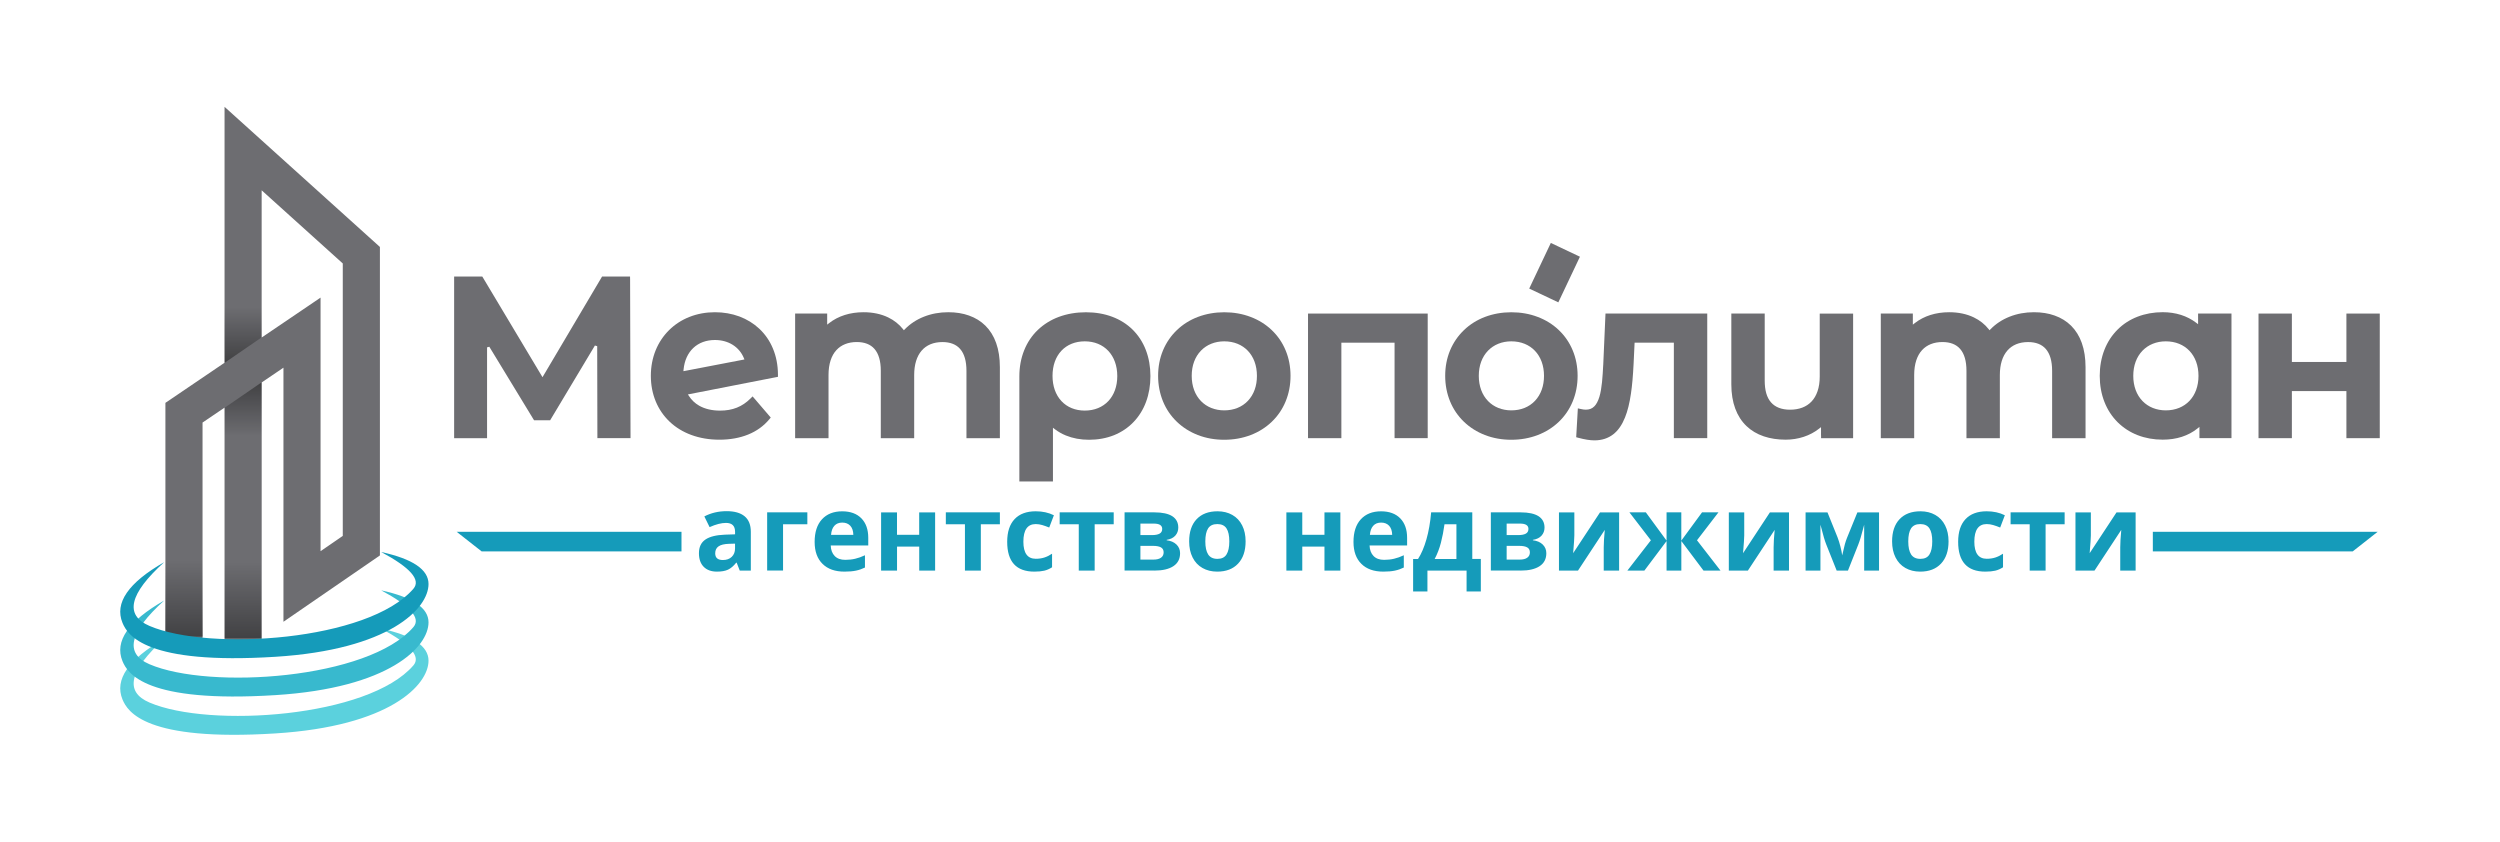 <?xml version="1.0" encoding="utf-8"?>
<!-- Generator: Adobe Illustrator 24.1.1, SVG Export Plug-In . SVG Version: 6.00 Build 0)  -->
<svg version="1.1" id="Слой_1" xmlns="http://www.w3.org/2000/svg" xmlns:xlink="http://www.w3.org/1999/xlink" x="0px" y="0px"
	 viewBox="0 0 8192 2758" style="enable-background:new 0 0 8192 2758;" xml:space="preserve">
<style type="text/css">
	.st0{fill:#159BBA;}
	.st1{fill-rule:evenodd;clip-rule:evenodd;fill:#159BBA;}
	.st2{fill:#6D6D71;}
	.st3{opacity:0.4;fill-rule:evenodd;clip-rule:evenodd;fill:url(#Rectangle_9_);enable-background:new    ;}
	.st4{opacity:0.4;fill-rule:evenodd;clip-rule:evenodd;fill:url(#Rectangle_10_);enable-background:new    ;}
	.st5{opacity:0.4;fill-rule:evenodd;clip-rule:evenodd;fill:url(#Rectangle_11_);enable-background:new    ;}
	.st6{opacity:0.4;fill-rule:evenodd;clip-rule:evenodd;fill:url(#Rectangle_12_);enable-background:new    ;}
	.st7{fill-rule:evenodd;clip-rule:evenodd;fill:#5BD1DD;}
	.st8{fill-rule:evenodd;clip-rule:evenodd;fill:#38B9CE;}
</style>
<desc>Created with Sketch.</desc>
<g>
	<g>
		<path id="агентствонедвижимости" class="st0" d="M2349.2,1873.1c14.9,0,27-2.1,36.3-6.4
			c9.2-4.3,18.2-11.9,27-23l0,0h1.4l10.1,26h36.3v-127.1c0-22.7-6.8-39.7-20.4-50.9c-13.6-11.2-33.3-16.7-58.9-16.7
			c-26.8,0-51.1,5.8-73,17.2l0,0l17.2,35.1c20.6-9.2,38.5-13.8,53.8-13.8c19.8,0,29.7,9.7,29.7,29l0,0v8.4l-33.1,1.1
			c-28.5,1.1-49.9,6.3-64.1,16c-14.2,9.7-21.2,24.6-21.2,44.8c0,19.3,5.3,34.2,15.8,44.7C2316.5,1867.9,2330.9,1873.1,2349.2,1873.1
			z M2368.8,1835.1c-16.9,0-25.2-7.3-25.2-22c0-10.2,3.7-17.8,11.1-22.9s18.7-7.7,33.8-8.2l0,0l20.1-0.6v15.7
			c0,11.5-3.6,20.7-10.9,27.7C2390.6,1831.6,2380.9,1835.1,2368.8,1835.1z M2565.9,1869.7V1718h79.6v-39.1h-131.7v190.7H2565.9z
			 M2767.2,1873.1c14.9,0,27.5-1.1,37.9-3.3c10.4-2.2,20.1-5.6,29.2-10.1l0,0v-40.2c-11.1,5.3-21.8,9-32,11.4
			c-10.2,2.4-21.1,3.6-32.6,3.6c-14.8,0-26.3-4.1-34.5-12.5c-8.2-8.4-12.6-19.9-13.1-34.6l0,0h123v-25.2c0-27.1-7.5-48.3-22.5-63.7
			c-15-15.3-36-23-62.9-23c-28.2,0-50.3,8.8-66.3,26.2s-24,42.2-24,74.1c0,31.1,8.7,55.1,26,72
			C2712.5,1864.7,2736.4,1873.1,2767.2,1873.1z M2796.2,1752.7h-73c0.9-12.8,4.5-22.8,10.8-29.8c6.3-7,14.9-10.5,26-10.5
			s19.8,3.5,26.3,10.5C2792.7,1729.9,2796,1739.9,2796.2,1752.7L2796.2,1752.7z M2939.4,1869.7V1791h72.7v78.7h52.1v-190.7H3012
			v73.4h-72.7v-73.4h-52.1v190.7H2939.4z M3214,1869.7V1718h62.4v-39.1h-177.1v39.1h62.6v151.7H3214z M3389.4,1873.1
			c13.1,0,23.9-1.1,32.5-3.1c8.6-2,17.1-5.8,25.5-11.1l0,0v-44.5c-8.5,5.7-17,9.9-25.6,12.6c-8.5,2.7-17.8,4-27.8,4
			c-27.1,0-40.6-18.7-40.6-56c0-38.4,13.5-57.7,40.6-57.7c7.1,0,14.1,1.1,21.2,3.2c7.1,2.1,14.7,4.8,22.9,8.1l0,0l15.3-40.2
			c-17.5-8.7-37.3-13-59.4-13c-30.2,0-53.3,8.6-69.4,25.7c-16.1,17.1-24.2,41.8-24.2,74.3C3300.3,1840.5,3330,1873.1,3389.4,1873.1z
			 M3587,1869.7V1718h62.4v-39.1h-177.1v39.1h62.6v151.7H3587z M3782.7,1869.7c27.1,0,47.8-4.9,62.4-14.6s21.8-23.8,21.8-42.4
			c0-11.3-4-20.8-11.8-28.4c-7.9-7.7-18.7-12.3-32.2-13.9l0,0v-1.4c12.5-2,22-6.7,28.4-13.9c6.4-7.2,9.7-16,9.7-26.2
			c0-16.4-6.5-28.8-19.5-37.3c-13.1-8.4-32.6-12.7-58.8-12.7l0,0h-97.7v190.7H3782.7z M3774.6,1753.4h-37.7v-37.7h43.7
			c18.4,0,27.7,5.8,27.7,17.4c0,7.1-2.8,12.3-8.5,15.5C3794,1751.8,3785.7,1753.4,3774.6,1753.4L3774.6,1753.4z M3779.2,1833.7
			h-42.3v-45h41.3c11.6,0,20.3,1.7,26.1,5c5.8,3.3,8.7,8.8,8.7,16.3s-2.8,13.3-8.6,17.5C3798.6,1831.7,3790.2,1833.7,3779.2,1833.7
			L3779.2,1833.7z M3988.6,1873.1c29.2,0,52.1-8.8,68.4-26.3c16.4-17.5,24.6-41.8,24.6-72.8c0-20-3.7-37.5-11.3-52.4
			c-7.5-14.9-18.2-26.4-32.3-34.3c-13.9-7.9-30.2-11.9-48.4-11.9c-29.4,0-52.3,8.7-68.6,26s-24.4,41.5-24.4,72.7
			c0,20,3.7,37.5,11.3,52.6s18.2,26.5,32.3,34.5C3954.1,1869.1,3970.2,1873.1,3988.6,1873.1z M3989.2,1831.3
			c-13.9,0-24.1-4.9-30.3-14.5s-9.3-23.9-9.3-42.8c0-19,3.1-33.2,9.2-42.6s16.1-14.1,30-14.1c13.9,0,24.1,4.7,30.2,14.2
			c6.2,9.4,9.2,23.6,9.2,42.5c0,19-3.1,33.3-9.2,42.9C4013.1,1826.5,4003.1,1831.3,3989.2,1831.3z M4267.3,1869.7V1791h72.7v78.7
			h52.1v-190.7H4340v73.4h-72.7v-73.4h-52.1v190.7H4267.3z M4532.9,1873.1c14.9,0,27.5-1.1,37.9-3.3s20.1-5.6,29.2-10.1l0,0v-40.2
			c-11.1,5.3-21.8,9-32,11.4c-10.2,2.4-21.1,3.6-32.6,3.6c-14.8,0-26.3-4.1-34.5-12.5c-8.2-8.4-12.6-19.9-13.1-34.6l0,0h123v-25.2
			c0-27.1-7.5-48.3-22.5-63.7c-15-15.3-36-23-62.9-23c-28.2,0-50.3,8.8-66.3,26.2s-24,42.2-24,74.1c0,31.1,8.7,55.1,26,72
			C4478.2,1864.7,4502.2,1873.1,4532.9,1873.1z M4561.9,1752.7h-73c0.9-12.8,4.5-22.8,10.8-29.8c6.3-7,14.9-10.5,26-10.5
			c11,0,19.8,3.5,26.3,10.5C4558.3,1729.9,4561.7,1739.9,4561.9,1752.7L4561.9,1752.7z M4677.4,1938.1v-68.4h128.3v68.4h46.7v-106.5
			h-28v-152.7h-134.8c-2.9,33.2-8.1,62.7-15.5,88.6c-7.4,25.8-16.5,47.2-27.5,64.2l0,0h-16.1v106.5L4677.4,1938.1L4677.4,1938.1z
			 M4772.4,1831.7h-71.3c8.8-16.6,15.6-34.4,20.5-53.4c4.9-19,8.8-39.1,11.7-60.3l0,0h39.1V1831.7z M4982.8,1869.7
			c27.1,0,47.8-4.9,62.4-14.6s21.8-23.8,21.8-42.4c0-11.3-4-20.8-11.8-28.4c-7.9-7.7-18.7-12.3-32.2-13.9l0,0v-1.4
			c12.5-2,22-6.7,28.4-13.9c6.4-7.2,9.7-16,9.7-26.2c0-16.4-6.5-28.8-19.5-37.3c-13.1-8.4-32.6-12.7-58.8-12.7l0,0h-97.6v190.7
			H4982.8z M4974.8,1753.4H4937v-37.7h43.7c18.4,0,27.7,5.8,27.7,17.4c0,7.1-2.8,12.3-8.5,15.5
			C4994.1,1751.8,4985.8,1753.4,4974.8,1753.4L4974.8,1753.4z M4979.4,1833.7H4937v-45h41.3c11.6,0,20.3,1.7,26.1,5
			c5.8,3.3,8.7,8.8,8.7,16.3s-2.8,13.3-8.6,17.5C4998.8,1831.7,4990.4,1833.7,4979.4,1833.7L4979.4,1833.7z M5170.8,1869.7
			l87.7-133.4c-2.3,24.7-3.4,43.8-3.4,57.3l0,0v76.1h50.4v-190.7h-62.6l-88,133.7c2.6-30.9,3.9-50.4,3.9-58.3v-75.4h-50.4v190.7
			H5170.8z M5388.3,1869.7l72.7-96.8v96.8h48.4v-96.8l72.7,96.8h55.6l-77-99.3l70.3-91.5h-53.8l-67.9,92.6v-92.6H5461v92.6
			l-67.9-92.6h-53.8l70.3,91.5l-77,99.3H5388.3z M5727.5,1869.7l87.7-133.4c-2.3,24.7-3.4,43.8-3.4,57.3l0,0v76.1h50.4v-190.7h-62.6
			l-88,133.8c2.6-30.9,3.9-50.4,3.9-58.3V1679H5665v190.7L5727.5,1869.7L5727.5,1869.7z M5965.2,1869.7v-150.3l3.2,11.6
			c5.6,22.6,10.8,40.2,15.7,52.7l0,0l34.3,86h37l33.8-85.3c4.9-12.2,10.4-30.4,16.5-54.4l0,0l2.8-10.5v150.3h48.7v-190.7h-71
			c-20.1,49.4-31.5,77.2-34,83.5c-2.5,6.2-4.8,13.1-6.9,20.5s-5,19.7-8.8,36.7c-1.1-8.1-3-17.8-5.9-29.2
			c-2.9-11.4-6.1-21.4-9.5-30.2l0,0l-32.8-81.3h-71.8v190.7L5965.2,1869.7L5965.2,1869.7z M6292,1873.1c29.2,0,52.1-8.8,68.4-26.3
			c16.4-17.5,24.6-41.8,24.6-72.8c0-20-3.7-37.5-11.3-52.4c-7.5-14.9-18.2-26.4-32.3-34.3c-13.9-7.9-30.2-11.9-48.4-11.9
			c-29.4,0-52.3,8.7-68.6,26c-16.3,17.3-24.4,41.5-24.4,72.7c0,20,3.7,37.5,11.3,52.6c7.5,15,18.2,26.5,32.3,34.5
			C6257.5,1869.1,6273.7,1873.1,6292,1873.1z M6292.6,1831.3c-13.9,0-24.1-4.9-30.3-14.5s-9.3-23.9-9.3-42.8c0-19,3.1-33.2,9.2-42.6
			c6.2-9.4,16.1-14.1,30-14.1c13.9,0,24.1,4.7,30.2,14.2c6.2,9.4,9.2,23.6,9.2,42.5c0,19-3.1,33.3-9.2,42.9
			C6316.5,1826.5,6306.6,1831.3,6292.6,1831.3z M6505.5,1873.1c13.1,0,23.9-1.1,32.5-3.1c8.6-2,17.1-5.8,25.5-11.1l0,0v-44.5
			c-8.5,5.7-17,9.9-25.6,12.6c-8.5,2.7-17.8,4-27.8,4c-27.1,0-40.6-18.7-40.6-56c0-38.4,13.5-57.7,40.6-57.7
			c7.1,0,14.1,1.1,21.2,3.2c7.1,2.1,14.7,4.8,22.9,8.1l0,0l15.3-40.2c-17.5-8.7-37.3-13-59.4-13c-30.2,0-53.3,8.6-69.4,25.7
			c-16.1,17.1-24.2,41.8-24.2,74.3C6416.4,1840.5,6446.1,1873.1,6505.5,1873.1z M6703,1869.7V1718h62.4v-39.1h-177.1v39.1h62.6
			v151.7H6703z M6863.3,1869.7l87.7-133.4c-2.3,24.7-3.4,43.8-3.4,57.3l0,0v76.1h50.4v-190.7h-62.6l-88,133.7
			c2.6-30.9,3.9-50.4,3.9-58.3l0,0v-75.4h-50.4v190.7H6863.3z"/>
		<polygon id="Rectangle" class="st1" points="1496.3,1742.5 2233.1,1742.5 2233.1,1806.8 1578.2,1806.8 		"/>
		<polygon id="Rectangle_1_" class="st1" points="7791.2,1742.5 7054.4,1742.5 7054.4,1806.8 7709.4,1806.8 		"/>
	</g>
	<g>
		<path class="st2" d="M4212.6,1315.7c10.7-25.8,16.2-54.1,16.2-84c0-30-5.4-58.2-16.2-83.9c-10.5-25.3-25.8-47.5-45.3-66.1
			c-19.6-18.7-42.8-33.2-69-43.1c-26.5-10.2-55.7-15.4-86.8-15.4c-30.4,0-59.5,5.2-86.3,15.3c-26,9.9-49.2,24.4-68.7,43.1
			c-19.5,18.7-34.8,40.9-45.4,66.1c-10.8,25.7-16.2,54-16.2,83.9c0,29.8,5.5,58.1,16.2,84.1c10.5,25.3,25.7,47.6,45.3,66.4
			c19.6,18.8,42.7,33.3,68.7,43.4c26.6,10.3,55.6,15.5,86.2,15.5c31,0,60.2-5.2,87-15.5c26.2-10,49.4-24.6,69-43.4
			C4186.9,1363.4,4202.1,1341,4212.6,1315.7z M4089.2,1313.4c-19.4,20.5-46.3,31.3-77.7,31.3c-15,0-29.3-2.7-42.4-7.9
			c-12.9-5.2-24.1-12.7-33.6-22.4c-19.9-20.5-30.5-49.1-30.5-82.8c0-33.6,10.5-62.2,30.5-82.8c9.5-9.7,20.8-17.3,33.6-22.4
			c12.9-5.2,27.2-7.9,42.4-7.9c64.1,0,107.2,45.4,107.2,113.1C4118.8,1264.7,4108.5,1292.9,4089.2,1313.4z"/>
		<path class="st2" d="M3714.2,1383.1c17.8-18.5,31.7-40.7,41.1-66.1c9.6-25.8,14.4-54.2,14.4-84.6c0-30.9-5.1-59.8-15.1-85.7
			c-9.8-25.4-24.3-47.7-43-66.3c-18.7-18.5-41.2-32.7-67-42.4c-26-9.8-55.1-14.8-86.3-14.8c-31.7,0-61.5,5.1-88.6,15.1
			c-26.4,9.8-49.6,24.3-69.1,42.9c-19.4,18.6-34.4,41-44.6,66.6c-10.5,26-15.8,54.8-15.8,85.4v335.5v9h9h92.1h9v-9v-159v-8.1
			l6.4,4.9c11,8.3,23,15.2,35.8,20.4c22.6,9.3,48.2,14.1,76.1,14.1c29.3,0,56.8-5.1,81.8-15C3675,1416,3696.5,1401.6,3714.2,1383.1z
			 M3554.7,1345.4c-31.2,0-57.6-10.8-76.6-31.1c-19.1-20.5-29.2-49.1-29.2-82.7c0-33.5,10.1-62,29.1-82.3
			c19-20.1,45.5-30.8,76.6-30.8c63.7,0,106.5,45.7,106.5,113.8C3661.2,1300,3618.4,1345.4,3554.7,1345.4z"/>
		<path class="st2" d="M2549.2,1227.2c-0.2-30.8-5.7-59.5-16.6-85.4c-10.3-24.8-25.3-46.5-44.4-64.5c-18.6-17.5-40.6-31-65.6-40.4
			c-24.8-9.1-51.7-13.8-79.9-13.8c-29.7,0-57.9,5.2-83.8,15.5c-25.3,10-47.7,24.6-66.6,43.3c-18.9,18.8-33.7,41-43.9,66.1
			c-10.4,25.7-15.7,53.9-15.7,83.6c0,29.8,5.4,58,16,83.7c10.5,25.4,25.8,47.7,45.6,66.5c19.8,18.8,43.8,33.5,71.1,43.5
			c27.9,10.3,58.8,15.5,92,15.5c34.8,0,66.4-5.7,93.9-16.8c27.9-11.3,51.3-28.1,69.5-50l4.8-5.8l-4.9-5.7l-48.3-56.3l-6.3-7.3
			l-6.8,6.8c-27.1,27.1-58.8,39.8-99.7,39.8c-26.8,0-50-5.5-69-16.4c-13.6-7.9-24.8-18.5-33.2-31.7l-3.2-5l5.8-1.1l281.9-55.1
			l7.3-1.4L2549.2,1227.2z M2434.7,1178.8l-190,36.5l-5.3,1l0.5-5.3c5.8-59.8,45.3-96.9,102.8-96.9c43.9,0,79.4,22.1,94.8,59.2
			l1.9,4.5L2434.7,1178.8z"/>
		<path class="st2" d="M3167,1435.9h9h91.4h9v-9v-223.7c0-29.7-4.1-56.4-12.3-79.4c-7.9-22.3-19.7-41.3-35.1-56.6
			c-14.8-14.7-33-25.9-54-33.3c-19.9-7.2-42.7-10.8-67.8-10.8c-28.3,0-55.1,4.9-79.6,14.6c-24.4,9.6-45.4,23.5-62.6,41.2l-3.2,3.3
			l-2.8-3.6c-12.9-16.3-29.3-29.2-48.6-38.5c-23.4-11.3-50.6-17-80.9-17c-43.8,0-82.7,12.3-112.5,35.6l-6.5,5.1v-8.2v-19.1v-9h-9
			h-87h-9v9v390.3v9h9h91.4h9v-9v-198c0-17.9,2.3-34.2,6.9-48.2c4.4-13.3,10.7-24.5,18.9-33.3c7.9-8.7,17.6-15.3,28.7-19.7
			c11.3-4.5,24.1-6.8,38.1-6.8c25.4,0,44.9,7.6,57.9,22.5c13.8,15.7,20.8,39.8,20.8,71.6v212v9h9h91.4h9v-9v-198
			c0-68.6,33.8-108,92.6-108c25.4,0,44.9,7.6,57.9,22.5c13.8,15.7,20.8,39.8,20.8,71.6v212V1435.9z"/>
		<polygon class="st2" points="1966.5,1435.7 2057.1,1435.7 2066.1,1435.7 2066.1,1426.7 2064.7,915.1 2064.5,906.1 2055.4,906.1 
			1978,906.1 1972.9,906.1 1970.3,910.5 1781.1,1230.2 1777.7,1236 1774.2,1230.2 1583,910.5 1580.4,906.2 1575.2,906.2 
			1497.1,906.2 1488.1,906.2 1488.1,915.1 1488.1,1426.8 1488.1,1435.8 1497.1,1435.8 1587,1435.8 1596,1435.8 1596,1426.8 
			1596,1138.2 1603.4,1136.2 1747.4,1372.9 1750.1,1377.2 1755.1,1377.2 1797.5,1377.2 1802.7,1377.2 1805.3,1372.8 1949.4,1132.2 
			1956.9,1134.3 1957.5,1426.7 1957.5,1435.7 		"/>
		<path class="st2" d="M7207.1,1426.7v9h9h87h9v-9v-390.3v-9h-9h-91.4h-9v9v17.9v8.1l-6.4-4.9c-14.8-11.3-31.6-19.9-49.9-25.7
			c-18.4-5.8-38.5-8.8-59.7-8.8c-29.3,0-57,5-82.2,14.7c-25.2,9.7-47.2,23.9-65.5,42.2c-18.7,18.6-33.2,40.8-43.1,66
			c-10.3,26.2-15.5,55-15.5,85.6c0,30.9,5.2,59.7,15.5,85.7c9.9,25.4,24.5,47.7,43.1,66.3c18.6,18.4,40.6,32.7,65.5,42.4
			c25.1,9.8,52.8,14.8,82.2,14.8c22.5,0,43.6-3.1,62.8-9.3c19-6.2,36.2-15.3,51.1-27.3l6.5-5.3v8.4V1426.7z M7096.8,1344.7
			c-15,0-29.3-2.7-42.4-7.9c-12.9-5.2-24.1-12.7-33.6-22.4c-19.9-20.5-30.5-49.1-30.5-82.8c0-33.6,10.5-62.2,30.5-82.8
			c9.5-9.7,20.8-17.3,33.6-22.4c12.9-5.2,27.2-7.9,42.4-7.9c64.1,0,107.2,45.4,107.2,113.1C7204.1,1299.2,7161,1344.7,7096.8,1344.7
			z"/>
		<path class="st2" d="M6724.5,1435.9h9h91.4h9v-9v-223.7c0-29.7-4.1-56.4-12.3-79.4c-7.9-22.3-19.7-41.3-35.1-56.6
			c-14.8-14.7-33-25.9-54-33.3c-19.9-7.2-42.7-10.8-67.8-10.8c-28.3,0-55.1,4.9-79.6,14.6c-24.4,9.6-45.4,23.5-62.6,41.2l-3.2,3.3
			l-2.8-3.6c-12.9-16.3-29.3-29.2-48.6-38.5c-23.4-11.3-50.6-17-80.9-17c-43.8,0-82.7,12.3-112.5,35.6l-6.5,5.1v-8.2v-19.1v-9h-9
			h-87h-9v9v390.3v9h9h91.4h9v-9v-198c0-17.9,2.3-34.2,6.9-48.2c4.4-13.3,10.7-24.5,18.9-33.3c7.9-8.7,17.6-15.3,28.7-19.7
			c11.3-4.5,24.1-6.8,38.1-6.8c25.4,0,44.9,7.6,57.9,22.5c13.8,15.7,20.8,39.8,20.8,71.6v212v9h9h91.4h9v-9v-198
			c0-68.6,33.8-108,92.6-108c25.4,0,44.9,7.6,57.9,22.5c13.8,15.7,20.8,39.8,20.8,71.6v212V1435.9z"/>
		<polygon class="st2" points="4569.7,1426.7 4569.7,1435.7 4578.7,1435.7 4669.3,1435.7 4678.3,1435.7 4678.3,1426.7 
			4678.3,1036.5 4678.3,1027.5 4669.3,1027.5 4295,1027.5 4286.1,1027.5 4286.1,1036.5 4286.1,1426.8 4286.1,1435.8 4295,1435.8 
			4386.4,1435.8 4395.4,1435.8 4395.4,1426.8 4395.4,1126.9 4395.4,1122.9 4399.4,1122.9 4565.7,1122.9 4569.7,1122.9 
			4569.7,1126.9 		"/>
		<polygon class="st2" points="7688.7,1426.8 7688.7,1435.8 7697.6,1435.8 7789,1435.8 7798,1435.8 7798,1426.8 7798,1036.5 
			7798,1027.5 7789,1027.5 7697.6,1027.5 7688.7,1027.5 7688.7,1036.5 7688.7,1182.1 7688.7,1186.1 7684.7,1186.1 7514,1186.1 
			7510,1186.1 7510,1182.1 7510,1036.5 7510,1027.5 7501,1027.5 7409.6,1027.5 7400.7,1027.5 7400.7,1036.5 7400.7,1426.8 
			7400.7,1435.8 7409.6,1435.8 7501,1435.8 7510,1435.8 7510,1426.8 7510,1285.5 7510,1281.5 7514,1281.5 7684.7,1281.5 
			7688.7,1281.5 7688.7,1285.5 		"/>
		<path class="st2" d="M5153.3,1315.7c10.7-25.8,16.2-54.1,16.2-84c0-30-5.4-58.2-16.2-83.9c-10.5-25.3-25.8-47.5-45.3-66.1
			c-19.6-18.7-42.8-33.2-69-43.1c-26.5-10.2-55.7-15.4-86.8-15.4c-30.4,0-59.5,5.2-86.3,15.3c-26,9.9-49.2,24.4-68.7,43.1
			c-19.5,18.7-34.8,40.9-45.4,66.1c-10.8,25.7-16.2,54-16.2,83.9c0,29.8,5.5,58.1,16.2,84.1c10.5,25.3,25.7,47.6,45.3,66.4
			c19.6,18.8,42.7,33.3,68.7,43.4c26.6,10.3,55.6,15.5,86.2,15.5c31,0,60.2-5.2,87-15.5c26.2-10,49.4-24.6,69-43.4
			C5127.6,1363.4,5142.8,1341,5153.3,1315.7z M5029.9,1313.4c-19.4,20.5-46.3,31.3-77.7,31.3c-15,0-29.3-2.7-42.4-7.9
			c-12.9-5.2-24.1-12.7-33.6-22.4c-19.9-20.5-30.5-49.1-30.5-82.8c0-33.6,10.5-62.2,30.5-82.8c9.5-9.7,20.8-17.3,33.6-22.4
			c12.9-5.2,27.2-7.9,42.4-7.9c64.1,0,107.2,45.4,107.2,113.1C5059.4,1264.7,5049.2,1292.9,5029.9,1313.4z"/>
		<path class="st2" d="M5484.9,1426.7v9h9h91.4h9v-9v-390.3v-9h-9h-315.8h-8.6l-0.4,8.6l-6.6,150.5l-0.2,4.4l-0.2,4.4l-0.1,1
			c-2,37.4-4.1,76.2-12.5,104c-4.3,14-9.9,24.6-16.8,31.4c-7.3,7.3-16.1,10.7-27.8,10.7c-4.4,0-9.5-0.6-15.6-2l-10.4-2.3l-0.6,10.6
			l-4.4,76.7l-0.4,7.3l7.1,1.9c21.1,5.6,38.3,8.4,52.7,8.4c24.2,0,45.1-6.8,62.2-20.3c15.7-12.5,28.1-30.3,37.9-54.6
			c8.5-21.1,15-46.9,19.6-79c3.9-26.4,6.6-57.4,8.6-97.4l3.1-65.1l0.2-3.8h3.8h120.8h4v4V1426.7z"/>
		<path class="st2" d="M5967.3,1426.8v9h9h87h9v-9v-390.3v-9h-9h-91.4h-9v9v197.3c0,18.2-2.4,34.5-7.3,48.5
			c-4.5,13.2-11.1,24.5-19.7,33.5c-8.4,8.8-18.5,15.5-30.2,19.9c-12,4.5-25.4,6.8-39.9,6.8c-27.7,0-48.7-8.1-62.6-24.1
			c-13.9-16-20.6-39.4-20.6-71.5v-210.5v-9h-9h-91.4h-9v9v222.9c0,29.8,4.3,56.7,12.9,79.7c8.3,22.5,20.7,41.7,36.8,57.1
			c15.5,14.9,34.5,26.2,56.7,33.7c21.2,7.2,45.3,10.9,71.5,10.9c41.3,0,80.2-12.8,109.5-36l6.5-5.1v8.3V1426.8z"/>
		
			<rect x="5011.8" y="842.2" transform="matrix(0.428 -0.904 0.904 0.428 2104.54 5115.795)" class="st2" width="165.4" height="105.5"/>
	</g>
	<g>
		<g>
			<g id="Line_1_">
				<path class="st2" d="M857.4,2148.5H735.8v-812.8l-72.1,48.9v746.4H542v-810.9l193.8-131.5V350.1l509.1,459.1V1820l-316.1,217.4
					v-832.6l-71.3,48.4V2148.5z M1050.4,975.2v830.9l72.8-50.1V863.3L857.4,623.6v482.4L1050.4,975.2z"/>
			</g>
			
				<linearGradient id="Rectangle_9_" gradientUnits="userSpaceOnUse" x1="8474.124" y1="-42.493" x2="8474.124" y2="-41.377" gradientTransform="matrix(100.565 0 0 158.147 -851404.375 7973.238)">
				<stop  offset="0" style="stop-color:#000000"/>
				<stop  offset="1" style="stop-color:#000000;stop-opacity:0"/>
			</linearGradient>
			<polygon id="Rectangle_2_" class="st3" points="736.3,1336 857,1253 857,1429.5 736.3,1429.5 			"/>
			
				<linearGradient id="Rectangle_10_" gradientUnits="userSpaceOnUse" x1="8592.402" y1="50.849" x2="8592.402" y2="52.252" gradientTransform="matrix(-101.376 0 0 -129.761 871860.375 7786.77)">
				<stop  offset="0" style="stop-color:#000000"/>
				<stop  offset="1" style="stop-color:#000000;stop-opacity:0"/>
			</linearGradient>
			<polygon id="Rectangle_3_" class="st4" points="857,1105.7 736.3,1188.6 735.3,1006.4 857,1006.4 			"/>
			
				<linearGradient id="Rectangle_11_" gradientUnits="userSpaceOnUse" x1="8592.878" y1="23.863" x2="8592.878" y2="24.764" gradientTransform="matrix(-100.565 0 0 -277.365 864940.062 8710.061)">
				<stop  offset="0" style="stop-color:#000000"/>
				<stop  offset="1" style="stop-color:#000000;stop-opacity:0"/>
			</linearGradient>
			<polygon id="Rectangle_4_" class="st5" points="856.7,2091.3 736.3,2091.3 736.3,1841.3 855.7,1841.3 			"/>
		</g>
		
			<linearGradient id="Rectangle_12_" gradientUnits="userSpaceOnUse" x1="8592.662" y1="23.841" x2="8592.662" y2="24.742" gradientTransform="matrix(-100.565 0 0 -277.365 864724.812 8698.708)">
			<stop  offset="0" style="stop-color:#000000"/>
			<stop  offset="1" style="stop-color:#000000;stop-opacity:0"/>
		</linearGradient>
		<polygon id="Rectangle_5_" class="st6" points="664.2,2086.1 541.6,2086.1 541.6,1836.1 663.3,1836.1 		"/>
		<g>
			<path id="Rectangle_6_" class="st7" d="M538,2093.2c-117.7,67.5-163.2,133.7-136.7,198.6c16.9,41.1,76.8,138.1,500.7,111.5
				c374.1-23.4,502.2-158.1,502.2-238.5c0-47.3-51.7-82.2-155.1-104.9c95.5,51.2,130.7,91.2,105.6,120.4
				c-147,170.7-668.4,206-864.8,121.8C407.2,2266.8,423.3,2197.1,538,2093.2z"/>
			<path id="Rectangle_7_" class="st8" d="M538,1967.7c-117.7,67.5-163.2,133.7-136.7,198.6c16.9,41.1,76.8,138.1,500.7,111.5
				c374.1-23.4,502.2-158.1,502.2-238.5c0-47.3-51.7-82.2-155.1-104.9c95.5,51.2,130.7,91.2,105.6,120.4
				c-147,170.7-668.4,206-864.8,121.8C407.2,2141.2,423.3,2071.6,538,1967.7z"/>
			<path id="Rectangle_8_" class="st1" d="M538,1842.1c-117.7,67.5-163.2,133.7-136.7,198.6c16.9,41.1,76.8,138.1,500.7,111.5
				c374.1-23.4,502.2-158.1,502.2-238.5c0-47.3-51.7-82.2-155.1-104.9c95.5,51.2,130.7,91.2,105.6,120.4
				c-147,170.7-668.4,206-864.8,121.8C407.2,2015.7,423.3,1946,538,1842.1z"/>
		</g>
	</g>
</g>
</svg>

